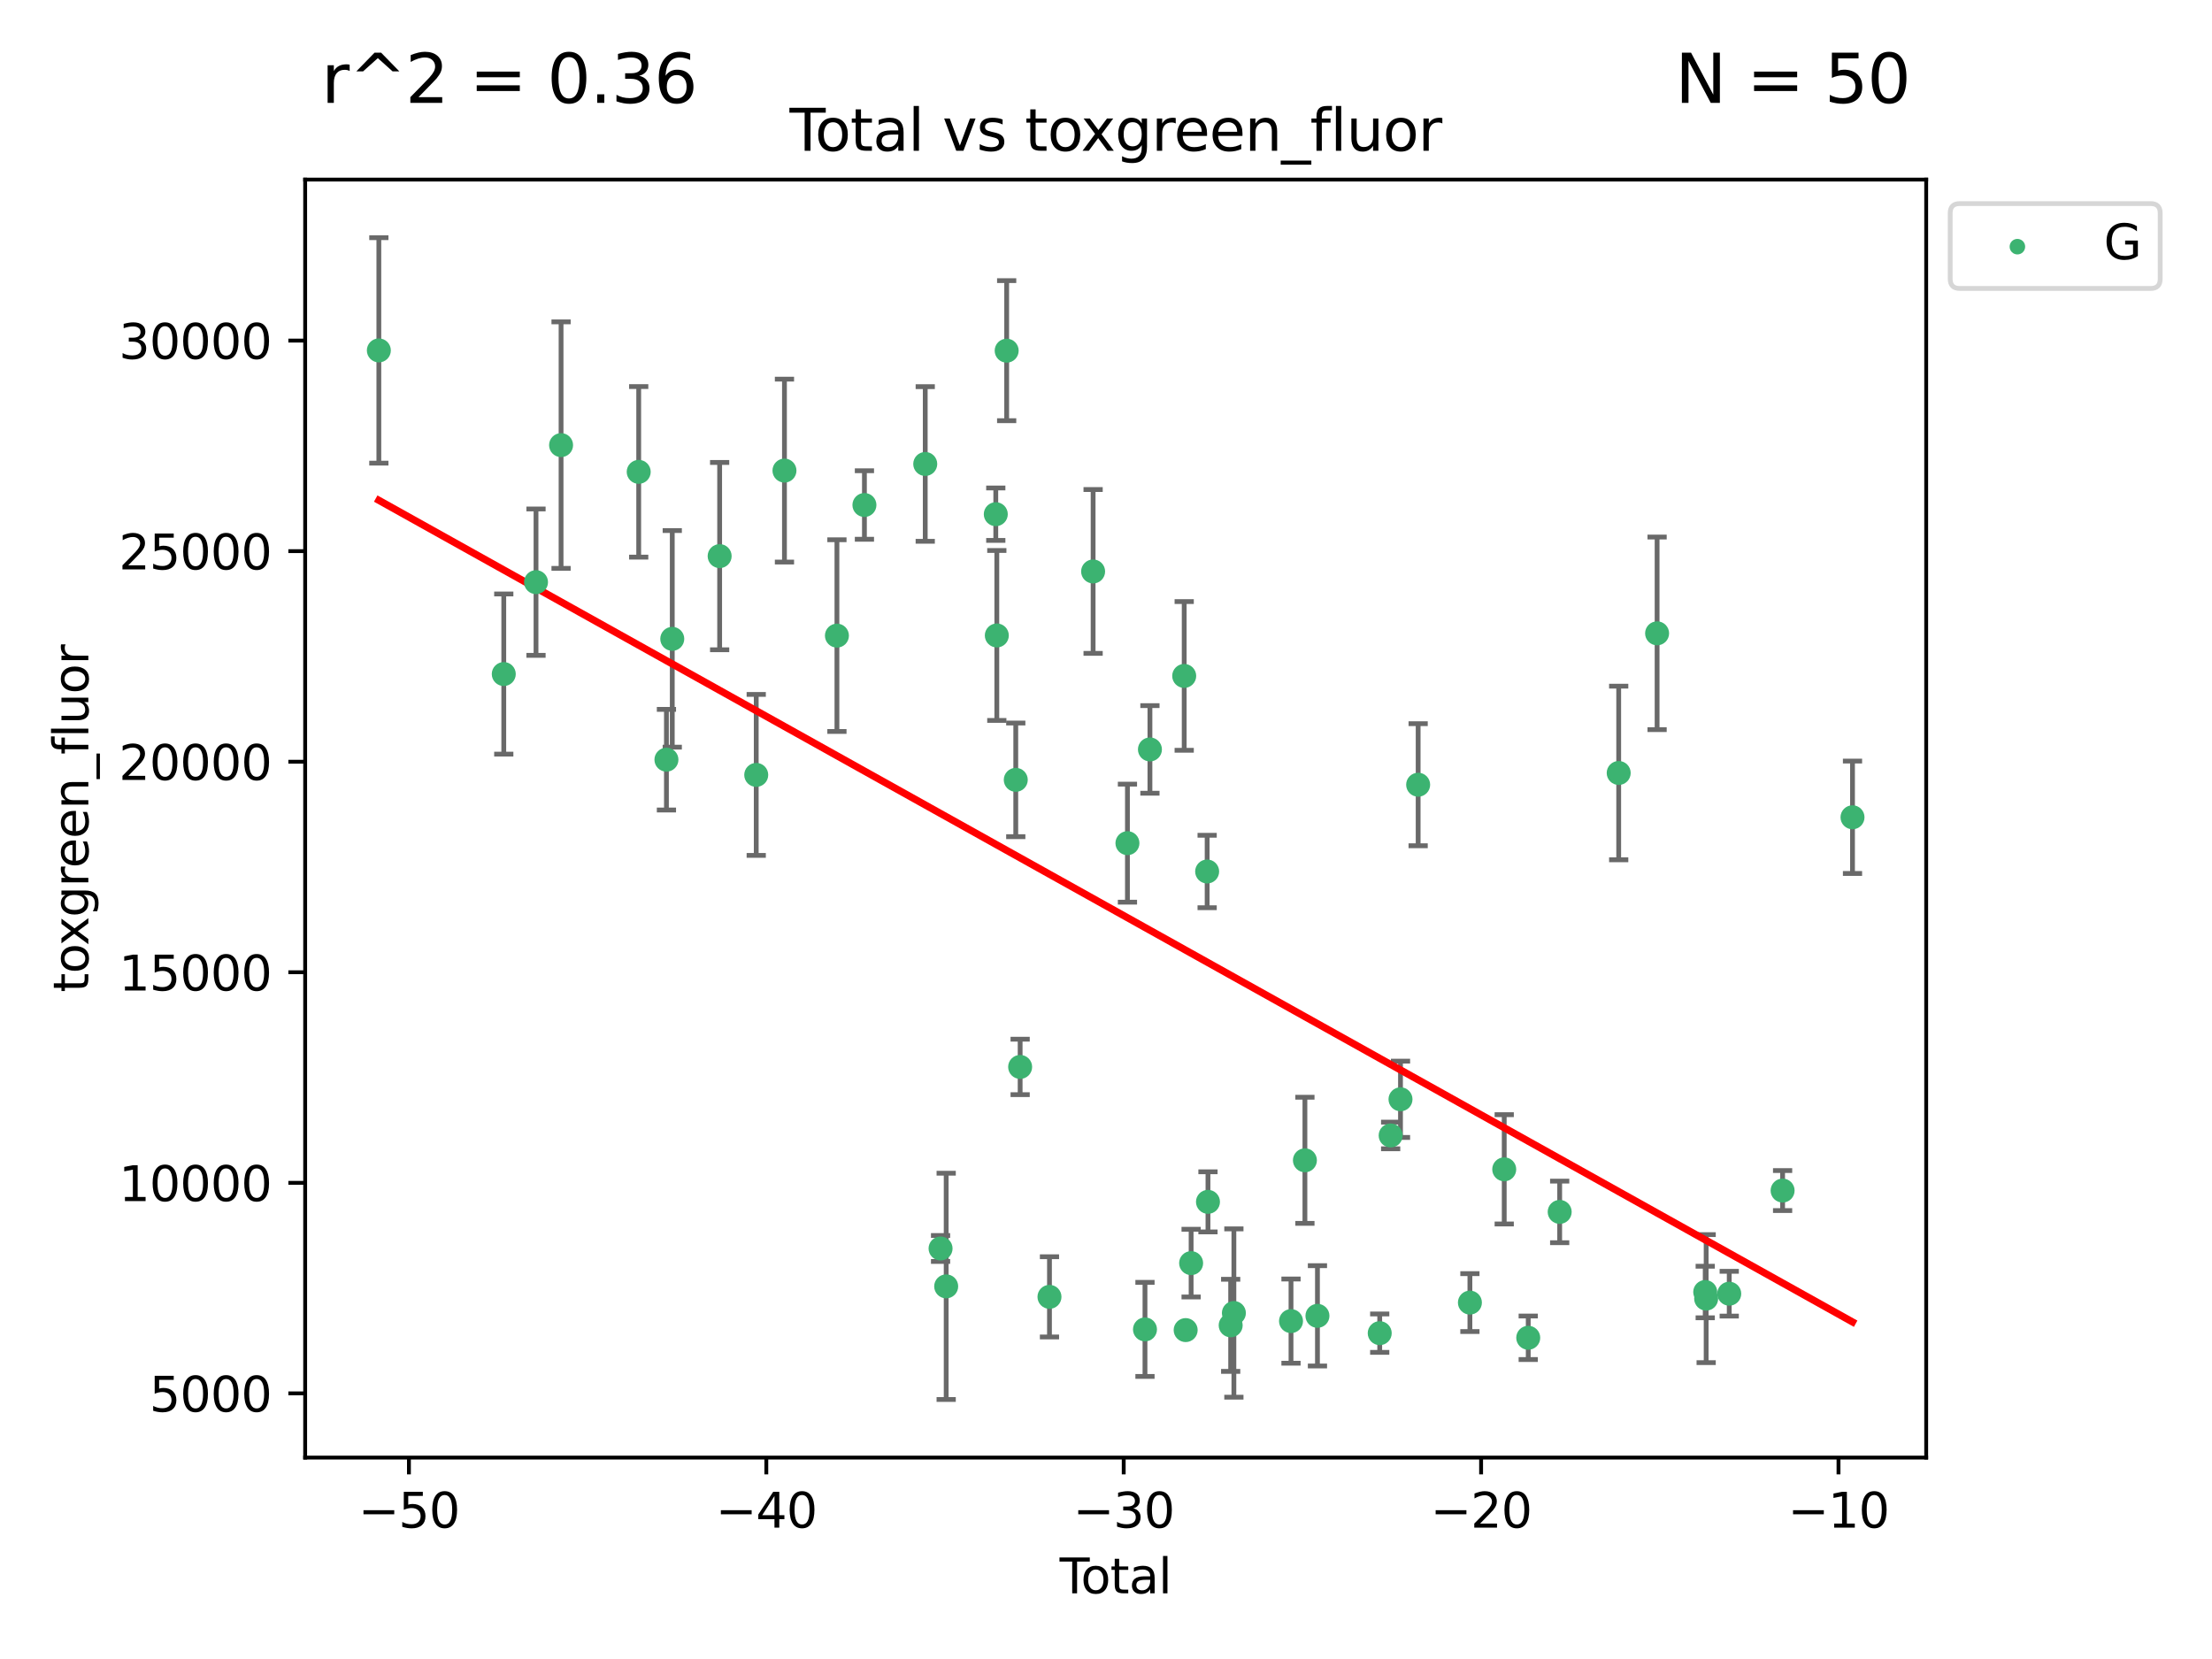 <?xml version="1.0" encoding="utf-8" standalone="no"?>
<!DOCTYPE svg PUBLIC "-//W3C//DTD SVG 1.1//EN"
  "http://www.w3.org/Graphics/SVG/1.1/DTD/svg11.dtd">
<svg xmlns:xlink="http://www.w3.org/1999/xlink" width="460.8pt" height="345.6pt" viewBox="0 0 460.8 345.6" xmlns="http://www.w3.org/2000/svg" version="1.1">
 <defs>
  <style type="text/css">*{stroke-linejoin: round; stroke-linecap: butt}</style>
 </defs>
 <g id="figure_1">
  <g id="patch_1">
   <path d="M 0 345.6 
L 460.8 345.6 
L 460.8 0 
L 0 0 
z
" style="fill: #ffffff"/>
  </g>
  <g id="axes_1">
   <g id="patch_2">
    <path d="M 63.571 303.64 
L 401.26 303.64 
L 401.26 37.411 
L 63.571 37.411 
z
" style="fill: #ffffff"/>
   </g>
   <g id="PathCollection_1">
    <defs>
     <path id="m3bf9ff9128" d="M 0 1.118 
C 0.297 1.118 0.581 1 0.791 0.791 
C 1 0.581 1.118 0.297 1.118 0 
C 1.118 -0.297 1 -0.581 0.791 -0.791 
C 0.581 -1 0.297 -1.118 0 -1.118 
C -0.297 -1.118 -0.581 -1 -0.791 -0.791 
C -1 -0.581 -1.118 -0.297 -1.118 0 
C -1.118 0.297 -1 0.581 -0.791 0.791 
C -0.581 1 -0.297 1.118 0 1.118 
z
" style="stroke: #3cb371"/>
    </defs>
    <g clip-path="url(#p996cec50d2)">
     <use xlink:href="#m3bf9ff9128" x="78.921" y="72.997" style="fill: #3cb371; stroke: #3cb371"/>
     <use xlink:href="#m3bf9ff9128" x="104.945" y="140.416" style="fill: #3cb371; stroke: #3cb371"/>
     <use xlink:href="#m3bf9ff9128" x="111.661" y="121.273" style="fill: #3cb371; stroke: #3cb371"/>
     <use xlink:href="#m3bf9ff9128" x="116.882" y="92.727" style="fill: #3cb371; stroke: #3cb371"/>
     <use xlink:href="#m3bf9ff9128" x="133.054" y="98.296" style="fill: #3cb371; stroke: #3cb371"/>
     <use xlink:href="#m3bf9ff9128" x="138.83" y="158.255" style="fill: #3cb371; stroke: #3cb371"/>
     <use xlink:href="#m3bf9ff9128" x="140.045" y="133.085" style="fill: #3cb371; stroke: #3cb371"/>
     <use xlink:href="#m3bf9ff9128" x="149.915" y="115.849" style="fill: #3cb371; stroke: #3cb371"/>
     <use xlink:href="#m3bf9ff9128" x="157.537" y="161.427" style="fill: #3cb371; stroke: #3cb371"/>
     <use xlink:href="#m3bf9ff9128" x="163.418" y="98.031" style="fill: #3cb371; stroke: #3cb371"/>
     <use xlink:href="#m3bf9ff9128" x="174.347" y="132.413" style="fill: #3cb371; stroke: #3cb371"/>
     <use xlink:href="#m3bf9ff9128" x="180.076" y="105.202" style="fill: #3cb371; stroke: #3cb371"/>
     <use xlink:href="#m3bf9ff9128" x="192.744" y="96.654" style="fill: #3cb371; stroke: #3cb371"/>
     <use xlink:href="#m3bf9ff9128" x="195.937" y="260.083" style="fill: #3cb371; stroke: #3cb371"/>
     <use xlink:href="#m3bf9ff9128" x="197.107" y="267.972" style="fill: #3cb371; stroke: #3cb371"/>
     <use xlink:href="#m3bf9ff9128" x="207.44" y="107.117" style="fill: #3cb371; stroke: #3cb371"/>
     <use xlink:href="#m3bf9ff9128" x="207.655" y="132.378" style="fill: #3cb371; stroke: #3cb371"/>
     <use xlink:href="#m3bf9ff9128" x="209.708" y="73.051" style="fill: #3cb371; stroke: #3cb371"/>
     <use xlink:href="#m3bf9ff9128" x="211.603" y="162.455" style="fill: #3cb371; stroke: #3cb371"/>
     <use xlink:href="#m3bf9ff9128" x="212.514" y="222.262" style="fill: #3cb371; stroke: #3cb371"/>
     <use xlink:href="#m3bf9ff9128" x="218.625" y="270.158" style="fill: #3cb371; stroke: #3cb371"/>
     <use xlink:href="#m3bf9ff9128" x="227.715" y="119.045" style="fill: #3cb371; stroke: #3cb371"/>
     <use xlink:href="#m3bf9ff9128" x="234.867" y="175.647" style="fill: #3cb371; stroke: #3cb371"/>
     <use xlink:href="#m3bf9ff9128" x="238.521" y="276.939" style="fill: #3cb371; stroke: #3cb371"/>
     <use xlink:href="#m3bf9ff9128" x="239.552" y="156.122" style="fill: #3cb371; stroke: #3cb371"/>
     <use xlink:href="#m3bf9ff9128" x="246.69" y="140.808" style="fill: #3cb371; stroke: #3cb371"/>
     <use xlink:href="#m3bf9ff9128" x="246.995" y="277.082" style="fill: #3cb371; stroke: #3cb371"/>
     <use xlink:href="#m3bf9ff9128" x="248.132" y="263.132" style="fill: #3cb371; stroke: #3cb371"/>
     <use xlink:href="#m3bf9ff9128" x="251.47" y="181.548" style="fill: #3cb371; stroke: #3cb371"/>
     <use xlink:href="#m3bf9ff9128" x="251.643" y="250.367" style="fill: #3cb371; stroke: #3cb371"/>
     <use xlink:href="#m3bf9ff9128" x="256.372" y="276.09" style="fill: #3cb371; stroke: #3cb371"/>
     <use xlink:href="#m3bf9ff9128" x="257.041" y="273.527" style="fill: #3cb371; stroke: #3cb371"/>
     <use xlink:href="#m3bf9ff9128" x="268.941" y="275.21" style="fill: #3cb371; stroke: #3cb371"/>
     <use xlink:href="#m3bf9ff9128" x="271.837" y="241.714" style="fill: #3cb371; stroke: #3cb371"/>
     <use xlink:href="#m3bf9ff9128" x="274.449" y="274.113" style="fill: #3cb371; stroke: #3cb371"/>
     <use xlink:href="#m3bf9ff9128" x="287.421" y="277.722" style="fill: #3cb371; stroke: #3cb371"/>
     <use xlink:href="#m3bf9ff9128" x="289.699" y="236.539" style="fill: #3cb371; stroke: #3cb371"/>
     <use xlink:href="#m3bf9ff9128" x="291.75" y="229" style="fill: #3cb371; stroke: #3cb371"/>
     <use xlink:href="#m3bf9ff9128" x="295.426" y="163.471" style="fill: #3cb371; stroke: #3cb371"/>
     <use xlink:href="#m3bf9ff9128" x="306.209" y="271.354" style="fill: #3cb371; stroke: #3cb371"/>
     <use xlink:href="#m3bf9ff9128" x="313.358" y="243.591" style="fill: #3cb371; stroke: #3cb371"/>
     <use xlink:href="#m3bf9ff9128" x="318.359" y="278.681" style="fill: #3cb371; stroke: #3cb371"/>
     <use xlink:href="#m3bf9ff9128" x="324.91" y="252.461" style="fill: #3cb371; stroke: #3cb371"/>
     <use xlink:href="#m3bf9ff9128" x="337.204" y="161.024" style="fill: #3cb371; stroke: #3cb371"/>
     <use xlink:href="#m3bf9ff9128" x="345.204" y="131.935" style="fill: #3cb371; stroke: #3cb371"/>
     <use xlink:href="#m3bf9ff9128" x="355.23" y="269.151" style="fill: #3cb371; stroke: #3cb371"/>
     <use xlink:href="#m3bf9ff9128" x="355.424" y="270.526" style="fill: #3cb371; stroke: #3cb371"/>
     <use xlink:href="#m3bf9ff9128" x="360.232" y="269.502" style="fill: #3cb371; stroke: #3cb371"/>
     <use xlink:href="#m3bf9ff9128" x="371.349" y="248.015" style="fill: #3cb371; stroke: #3cb371"/>
     <use xlink:href="#m3bf9ff9128" x="385.911" y="170.254" style="fill: #3cb371; stroke: #3cb371"/>
    </g>
   </g>
   <g id="matplotlib.axis_1">
    <g id="xtick_1">
     <g id="line2d_1">
      <defs>
       <path id="m97009651a1" d="M 0 0 
L 0 3.5 
" style="stroke: #000000; stroke-width: 0.8"/>
      </defs>
      <g>
       <use xlink:href="#m97009651a1" x="85.187" y="303.64" style="stroke: #000000; stroke-width: 0.8"/>
      </g>
     </g>
     <g id="text_1">
      <!-- −50 -->
      <g transform="translate(74.634 318.238)scale(0.1 -0.1)">
       <defs>
        <path id="DejaVuSans-2212" d="M 678 2272 
L 4684 2272 
L 4684 1741 
L 678 1741 
L 678 2272 
z
" transform="scale(0.016)"/>
        <path id="DejaVuSans-35" d="M 691 4666 
L 3169 4666 
L 3169 4134 
L 1269 4134 
L 1269 2991 
Q 1406 3038 1543 3061 
Q 1681 3084 1819 3084 
Q 2600 3084 3056 2656 
Q 3513 2228 3513 1497 
Q 3513 744 3044 326 
Q 2575 -91 1722 -91 
Q 1428 -91 1123 -41 
Q 819 9 494 109 
L 494 744 
Q 775 591 1075 516 
Q 1375 441 1709 441 
Q 2250 441 2565 725 
Q 2881 1009 2881 1497 
Q 2881 1984 2565 2268 
Q 2250 2553 1709 2553 
Q 1456 2553 1204 2497 
Q 953 2441 691 2322 
L 691 4666 
z
" transform="scale(0.016)"/>
        <path id="DejaVuSans-30" d="M 2034 4250 
Q 1547 4250 1301 3770 
Q 1056 3291 1056 2328 
Q 1056 1369 1301 889 
Q 1547 409 2034 409 
Q 2525 409 2770 889 
Q 3016 1369 3016 2328 
Q 3016 3291 2770 3770 
Q 2525 4250 2034 4250 
z
M 2034 4750 
Q 2819 4750 3233 4129 
Q 3647 3509 3647 2328 
Q 3647 1150 3233 529 
Q 2819 -91 2034 -91 
Q 1250 -91 836 529 
Q 422 1150 422 2328 
Q 422 3509 836 4129 
Q 1250 4750 2034 4750 
z
" transform="scale(0.016)"/>
       </defs>
       <use xlink:href="#DejaVuSans-2212"/>
       <use xlink:href="#DejaVuSans-35" x="83.789"/>
       <use xlink:href="#DejaVuSans-30" x="147.412"/>
      </g>
     </g>
    </g>
    <g id="xtick_2">
     <g id="line2d_2">
      <g>
       <use xlink:href="#m97009651a1" x="159.638" y="303.64" style="stroke: #000000; stroke-width: 0.8"/>
      </g>
     </g>
     <g id="text_2">
      <!-- −40 -->
      <g transform="translate(149.086 318.238)scale(0.1 -0.1)">
       <defs>
        <path id="DejaVuSans-34" d="M 2419 4116 
L 825 1625 
L 2419 1625 
L 2419 4116 
z
M 2253 4666 
L 3047 4666 
L 3047 1625 
L 3713 1625 
L 3713 1100 
L 3047 1100 
L 3047 0 
L 2419 0 
L 2419 1100 
L 313 1100 
L 313 1709 
L 2253 4666 
z
" transform="scale(0.016)"/>
       </defs>
       <use xlink:href="#DejaVuSans-2212"/>
       <use xlink:href="#DejaVuSans-34" x="83.789"/>
       <use xlink:href="#DejaVuSans-30" x="147.412"/>
      </g>
     </g>
    </g>
    <g id="xtick_3">
     <g id="line2d_3">
      <g>
       <use xlink:href="#m97009651a1" x="234.089" y="303.64" style="stroke: #000000; stroke-width: 0.8"/>
      </g>
     </g>
     <g id="text_3">
      <!-- −30 -->
      <g transform="translate(223.537 318.238)scale(0.1 -0.1)">
       <defs>
        <path id="DejaVuSans-33" d="M 2597 2516 
Q 3050 2419 3304 2112 
Q 3559 1806 3559 1356 
Q 3559 666 3084 287 
Q 2609 -91 1734 -91 
Q 1441 -91 1130 -33 
Q 819 25 488 141 
L 488 750 
Q 750 597 1062 519 
Q 1375 441 1716 441 
Q 2309 441 2620 675 
Q 2931 909 2931 1356 
Q 2931 1769 2642 2001 
Q 2353 2234 1838 2234 
L 1294 2234 
L 1294 2753 
L 1863 2753 
Q 2328 2753 2575 2939 
Q 2822 3125 2822 3475 
Q 2822 3834 2567 4026 
Q 2313 4219 1838 4219 
Q 1578 4219 1281 4162 
Q 984 4106 628 3988 
L 628 4550 
Q 988 4650 1302 4700 
Q 1616 4750 1894 4750 
Q 2613 4750 3031 4423 
Q 3450 4097 3450 3541 
Q 3450 3153 3228 2886 
Q 3006 2619 2597 2516 
z
" transform="scale(0.016)"/>
       </defs>
       <use xlink:href="#DejaVuSans-2212"/>
       <use xlink:href="#DejaVuSans-33" x="83.789"/>
       <use xlink:href="#DejaVuSans-30" x="147.412"/>
      </g>
     </g>
    </g>
    <g id="xtick_4">
     <g id="line2d_4">
      <g>
       <use xlink:href="#m97009651a1" x="308.541" y="303.64" style="stroke: #000000; stroke-width: 0.8"/>
      </g>
     </g>
     <g id="text_4">
      <!-- −20 -->
      <g transform="translate(297.988 318.238)scale(0.1 -0.1)">
       <defs>
        <path id="DejaVuSans-32" d="M 1228 531 
L 3431 531 
L 3431 0 
L 469 0 
L 469 531 
Q 828 903 1448 1529 
Q 2069 2156 2228 2338 
Q 2531 2678 2651 2914 
Q 2772 3150 2772 3378 
Q 2772 3750 2511 3984 
Q 2250 4219 1831 4219 
Q 1534 4219 1204 4116 
Q 875 4013 500 3803 
L 500 4441 
Q 881 4594 1212 4672 
Q 1544 4750 1819 4750 
Q 2544 4750 2975 4387 
Q 3406 4025 3406 3419 
Q 3406 3131 3298 2873 
Q 3191 2616 2906 2266 
Q 2828 2175 2409 1742 
Q 1991 1309 1228 531 
z
" transform="scale(0.016)"/>
       </defs>
       <use xlink:href="#DejaVuSans-2212"/>
       <use xlink:href="#DejaVuSans-32" x="83.789"/>
       <use xlink:href="#DejaVuSans-30" x="147.412"/>
      </g>
     </g>
    </g>
    <g id="xtick_5">
     <g id="line2d_5">
      <g>
       <use xlink:href="#m97009651a1" x="382.992" y="303.64" style="stroke: #000000; stroke-width: 0.8"/>
      </g>
     </g>
     <g id="text_5">
      <!-- −10 -->
      <g transform="translate(372.44 318.238)scale(0.1 -0.1)">
       <defs>
        <path id="DejaVuSans-31" d="M 794 531 
L 1825 531 
L 1825 4091 
L 703 3866 
L 703 4441 
L 1819 4666 
L 2450 4666 
L 2450 531 
L 3481 531 
L 3481 0 
L 794 0 
L 794 531 
z
" transform="scale(0.016)"/>
       </defs>
       <use xlink:href="#DejaVuSans-2212"/>
       <use xlink:href="#DejaVuSans-31" x="83.789"/>
       <use xlink:href="#DejaVuSans-30" x="147.412"/>
      </g>
     </g>
    </g>
    <g id="text_6">
     <!-- Total -->
     <g transform="translate(220.739 331.917)scale(0.1 -0.1)">
      <defs>
       <path id="DejaVuSans-54" d="M -19 4666 
L 3928 4666 
L 3928 4134 
L 2272 4134 
L 2272 0 
L 1638 0 
L 1638 4134 
L -19 4134 
L -19 4666 
z
" transform="scale(0.016)"/>
       <path id="DejaVuSans-6f" d="M 1959 3097 
Q 1497 3097 1228 2736 
Q 959 2375 959 1747 
Q 959 1119 1226 758 
Q 1494 397 1959 397 
Q 2419 397 2687 759 
Q 2956 1122 2956 1747 
Q 2956 2369 2687 2733 
Q 2419 3097 1959 3097 
z
M 1959 3584 
Q 2709 3584 3137 3096 
Q 3566 2609 3566 1747 
Q 3566 888 3137 398 
Q 2709 -91 1959 -91 
Q 1206 -91 779 398 
Q 353 888 353 1747 
Q 353 2609 779 3096 
Q 1206 3584 1959 3584 
z
" transform="scale(0.016)"/>
       <path id="DejaVuSans-74" d="M 1172 4494 
L 1172 3500 
L 2356 3500 
L 2356 3053 
L 1172 3053 
L 1172 1153 
Q 1172 725 1289 603 
Q 1406 481 1766 481 
L 2356 481 
L 2356 0 
L 1766 0 
Q 1100 0 847 248 
Q 594 497 594 1153 
L 594 3053 
L 172 3053 
L 172 3500 
L 594 3500 
L 594 4494 
L 1172 4494 
z
" transform="scale(0.016)"/>
       <path id="DejaVuSans-61" d="M 2194 1759 
Q 1497 1759 1228 1600 
Q 959 1441 959 1056 
Q 959 750 1161 570 
Q 1363 391 1709 391 
Q 2188 391 2477 730 
Q 2766 1069 2766 1631 
L 2766 1759 
L 2194 1759 
z
M 3341 1997 
L 3341 0 
L 2766 0 
L 2766 531 
Q 2569 213 2275 61 
Q 1981 -91 1556 -91 
Q 1019 -91 701 211 
Q 384 513 384 1019 
Q 384 1609 779 1909 
Q 1175 2209 1959 2209 
L 2766 2209 
L 2766 2266 
Q 2766 2663 2505 2880 
Q 2244 3097 1772 3097 
Q 1472 3097 1187 3025 
Q 903 2953 641 2809 
L 641 3341 
Q 956 3463 1253 3523 
Q 1550 3584 1831 3584 
Q 2591 3584 2966 3190 
Q 3341 2797 3341 1997 
z
" transform="scale(0.016)"/>
       <path id="DejaVuSans-6c" d="M 603 4863 
L 1178 4863 
L 1178 0 
L 603 0 
L 603 4863 
z
" transform="scale(0.016)"/>
      </defs>
      <use xlink:href="#DejaVuSans-54"/>
      <use xlink:href="#DejaVuSans-6f" x="44.084"/>
      <use xlink:href="#DejaVuSans-74" x="105.266"/>
      <use xlink:href="#DejaVuSans-61" x="144.475"/>
      <use xlink:href="#DejaVuSans-6c" x="205.754"/>
     </g>
    </g>
   </g>
   <g id="matplotlib.axis_2">
    <g id="ytick_1">
     <g id="line2d_6">
      <defs>
       <path id="ma04ac31716" d="M 0 0 
L -3.5 0 
" style="stroke: #000000; stroke-width: 0.8"/>
      </defs>
      <g>
       <use xlink:href="#ma04ac31716" x="63.571" y="290.266" style="stroke: #000000; stroke-width: 0.8"/>
      </g>
     </g>
     <g id="text_7">
      <!-- 5000 -->
      <g transform="translate(31.121 294.065)scale(0.1 -0.1)">
       <use xlink:href="#DejaVuSans-35"/>
       <use xlink:href="#DejaVuSans-30" x="63.623"/>
       <use xlink:href="#DejaVuSans-30" x="127.246"/>
       <use xlink:href="#DejaVuSans-30" x="190.869"/>
      </g>
     </g>
    </g>
    <g id="ytick_2">
     <g id="line2d_7">
      <g>
       <use xlink:href="#ma04ac31716" x="63.571" y="246.403" style="stroke: #000000; stroke-width: 0.8"/>
      </g>
     </g>
     <g id="text_8">
      <!-- 10000 -->
      <g transform="translate(24.759 250.202)scale(0.1 -0.1)">
       <use xlink:href="#DejaVuSans-31"/>
       <use xlink:href="#DejaVuSans-30" x="63.623"/>
       <use xlink:href="#DejaVuSans-30" x="127.246"/>
       <use xlink:href="#DejaVuSans-30" x="190.869"/>
       <use xlink:href="#DejaVuSans-30" x="254.492"/>
      </g>
     </g>
    </g>
    <g id="ytick_3">
     <g id="line2d_8">
      <g>
       <use xlink:href="#ma04ac31716" x="63.571" y="202.54" style="stroke: #000000; stroke-width: 0.8"/>
      </g>
     </g>
     <g id="text_9">
      <!-- 15000 -->
      <g transform="translate(24.759 206.339)scale(0.1 -0.1)">
       <use xlink:href="#DejaVuSans-31"/>
       <use xlink:href="#DejaVuSans-35" x="63.623"/>
       <use xlink:href="#DejaVuSans-30" x="127.246"/>
       <use xlink:href="#DejaVuSans-30" x="190.869"/>
       <use xlink:href="#DejaVuSans-30" x="254.492"/>
      </g>
     </g>
    </g>
    <g id="ytick_4">
     <g id="line2d_9">
      <g>
       <use xlink:href="#ma04ac31716" x="63.571" y="158.677" style="stroke: #000000; stroke-width: 0.8"/>
      </g>
     </g>
     <g id="text_10">
      <!-- 20000 -->
      <g transform="translate(24.759 162.477)scale(0.1 -0.1)">
       <use xlink:href="#DejaVuSans-32"/>
       <use xlink:href="#DejaVuSans-30" x="63.623"/>
       <use xlink:href="#DejaVuSans-30" x="127.246"/>
       <use xlink:href="#DejaVuSans-30" x="190.869"/>
       <use xlink:href="#DejaVuSans-30" x="254.492"/>
      </g>
     </g>
    </g>
    <g id="ytick_5">
     <g id="line2d_10">
      <g>
       <use xlink:href="#ma04ac31716" x="63.571" y="114.815" style="stroke: #000000; stroke-width: 0.8"/>
      </g>
     </g>
     <g id="text_11">
      <!-- 25000 -->
      <g transform="translate(24.759 118.614)scale(0.1 -0.1)">
       <use xlink:href="#DejaVuSans-32"/>
       <use xlink:href="#DejaVuSans-35" x="63.623"/>
       <use xlink:href="#DejaVuSans-30" x="127.246"/>
       <use xlink:href="#DejaVuSans-30" x="190.869"/>
       <use xlink:href="#DejaVuSans-30" x="254.492"/>
      </g>
     </g>
    </g>
    <g id="ytick_6">
     <g id="line2d_11">
      <g>
       <use xlink:href="#ma04ac31716" x="63.571" y="70.952" style="stroke: #000000; stroke-width: 0.8"/>
      </g>
     </g>
     <g id="text_12">
      <!-- 30000 -->
      <g transform="translate(24.759 74.751)scale(0.1 -0.1)">
       <use xlink:href="#DejaVuSans-33"/>
       <use xlink:href="#DejaVuSans-30" x="63.623"/>
       <use xlink:href="#DejaVuSans-30" x="127.246"/>
       <use xlink:href="#DejaVuSans-30" x="190.869"/>
       <use xlink:href="#DejaVuSans-30" x="254.492"/>
      </g>
     </g>
    </g>
    <g id="text_13">
     <!-- toxgreen_fluor -->
     <g transform="translate(18.401 206.72)rotate(-90)scale(0.1 -0.1)">
      <defs>
       <path id="DejaVuSans-78" d="M 3513 3500 
L 2247 1797 
L 3578 0 
L 2900 0 
L 1881 1375 
L 863 0 
L 184 0 
L 1544 1831 
L 300 3500 
L 978 3500 
L 1906 2253 
L 2834 3500 
L 3513 3500 
z
" transform="scale(0.016)"/>
       <path id="DejaVuSans-67" d="M 2906 1791 
Q 2906 2416 2648 2759 
Q 2391 3103 1925 3103 
Q 1463 3103 1205 2759 
Q 947 2416 947 1791 
Q 947 1169 1205 825 
Q 1463 481 1925 481 
Q 2391 481 2648 825 
Q 2906 1169 2906 1791 
z
M 3481 434 
Q 3481 -459 3084 -895 
Q 2688 -1331 1869 -1331 
Q 1566 -1331 1297 -1286 
Q 1028 -1241 775 -1147 
L 775 -588 
Q 1028 -725 1275 -790 
Q 1522 -856 1778 -856 
Q 2344 -856 2625 -561 
Q 2906 -266 2906 331 
L 2906 616 
Q 2728 306 2450 153 
Q 2172 0 1784 0 
Q 1141 0 747 490 
Q 353 981 353 1791 
Q 353 2603 747 3093 
Q 1141 3584 1784 3584 
Q 2172 3584 2450 3431 
Q 2728 3278 2906 2969 
L 2906 3500 
L 3481 3500 
L 3481 434 
z
" transform="scale(0.016)"/>
       <path id="DejaVuSans-72" d="M 2631 2963 
Q 2534 3019 2420 3045 
Q 2306 3072 2169 3072 
Q 1681 3072 1420 2755 
Q 1159 2438 1159 1844 
L 1159 0 
L 581 0 
L 581 3500 
L 1159 3500 
L 1159 2956 
Q 1341 3275 1631 3429 
Q 1922 3584 2338 3584 
Q 2397 3584 2469 3576 
Q 2541 3569 2628 3553 
L 2631 2963 
z
" transform="scale(0.016)"/>
       <path id="DejaVuSans-65" d="M 3597 1894 
L 3597 1613 
L 953 1613 
Q 991 1019 1311 708 
Q 1631 397 2203 397 
Q 2534 397 2845 478 
Q 3156 559 3463 722 
L 3463 178 
Q 3153 47 2828 -22 
Q 2503 -91 2169 -91 
Q 1331 -91 842 396 
Q 353 884 353 1716 
Q 353 2575 817 3079 
Q 1281 3584 2069 3584 
Q 2775 3584 3186 3129 
Q 3597 2675 3597 1894 
z
M 3022 2063 
Q 3016 2534 2758 2815 
Q 2500 3097 2075 3097 
Q 1594 3097 1305 2825 
Q 1016 2553 972 2059 
L 3022 2063 
z
" transform="scale(0.016)"/>
       <path id="DejaVuSans-6e" d="M 3513 2113 
L 3513 0 
L 2938 0 
L 2938 2094 
Q 2938 2591 2744 2837 
Q 2550 3084 2163 3084 
Q 1697 3084 1428 2787 
Q 1159 2491 1159 1978 
L 1159 0 
L 581 0 
L 581 3500 
L 1159 3500 
L 1159 2956 
Q 1366 3272 1645 3428 
Q 1925 3584 2291 3584 
Q 2894 3584 3203 3211 
Q 3513 2838 3513 2113 
z
" transform="scale(0.016)"/>
       <path id="DejaVuSans-5f" d="M 3263 -1063 
L 3263 -1509 
L -63 -1509 
L -63 -1063 
L 3263 -1063 
z
" transform="scale(0.016)"/>
       <path id="DejaVuSans-66" d="M 2375 4863 
L 2375 4384 
L 1825 4384 
Q 1516 4384 1395 4259 
Q 1275 4134 1275 3809 
L 1275 3500 
L 2222 3500 
L 2222 3053 
L 1275 3053 
L 1275 0 
L 697 0 
L 697 3053 
L 147 3053 
L 147 3500 
L 697 3500 
L 697 3744 
Q 697 4328 969 4595 
Q 1241 4863 1831 4863 
L 2375 4863 
z
" transform="scale(0.016)"/>
       <path id="DejaVuSans-75" d="M 544 1381 
L 544 3500 
L 1119 3500 
L 1119 1403 
Q 1119 906 1312 657 
Q 1506 409 1894 409 
Q 2359 409 2629 706 
Q 2900 1003 2900 1516 
L 2900 3500 
L 3475 3500 
L 3475 0 
L 2900 0 
L 2900 538 
Q 2691 219 2414 64 
Q 2138 -91 1772 -91 
Q 1169 -91 856 284 
Q 544 659 544 1381 
z
M 1991 3584 
L 1991 3584 
z
" transform="scale(0.016)"/>
      </defs>
      <use xlink:href="#DejaVuSans-74"/>
      <use xlink:href="#DejaVuSans-6f" x="39.209"/>
      <use xlink:href="#DejaVuSans-78" x="97.266"/>
      <use xlink:href="#DejaVuSans-67" x="156.445"/>
      <use xlink:href="#DejaVuSans-72" x="219.922"/>
      <use xlink:href="#DejaVuSans-65" x="258.785"/>
      <use xlink:href="#DejaVuSans-65" x="320.309"/>
      <use xlink:href="#DejaVuSans-6e" x="381.832"/>
      <use xlink:href="#DejaVuSans-5f" x="445.211"/>
      <use xlink:href="#DejaVuSans-66" x="495.211"/>
      <use xlink:href="#DejaVuSans-6c" x="530.416"/>
      <use xlink:href="#DejaVuSans-75" x="558.199"/>
      <use xlink:href="#DejaVuSans-6f" x="621.578"/>
      <use xlink:href="#DejaVuSans-72" x="682.76"/>
     </g>
    </g>
   </g>
   <g id="LineCollection_1">
    <path d="M 78.921 96.481 
L 78.921 49.513 
" clip-path="url(#p996cec50d2)" style="fill: none; stroke: #696969"/>
    <path d="M 104.945 157.099 
L 104.945 123.733 
" clip-path="url(#p996cec50d2)" style="fill: none; stroke: #696969"/>
    <path d="M 111.661 136.52 
L 111.661 106.027 
" clip-path="url(#p996cec50d2)" style="fill: none; stroke: #696969"/>
    <path d="M 116.882 118.404 
L 116.882 67.05 
" clip-path="url(#p996cec50d2)" style="fill: none; stroke: #696969"/>
    <path d="M 133.054 116.062 
L 133.054 80.529 
" clip-path="url(#p996cec50d2)" style="fill: none; stroke: #696969"/>
    <path d="M 138.83 168.737 
L 138.83 147.774 
" clip-path="url(#p996cec50d2)" style="fill: none; stroke: #696969"/>
    <path d="M 140.045 155.648 
L 140.045 110.521 
" clip-path="url(#p996cec50d2)" style="fill: none; stroke: #696969"/>
    <path d="M 149.915 135.361 
L 149.915 96.336 
" clip-path="url(#p996cec50d2)" style="fill: none; stroke: #696969"/>
    <path d="M 157.537 178.196 
L 157.537 144.657 
" clip-path="url(#p996cec50d2)" style="fill: none; stroke: #696969"/>
    <path d="M 163.418 117.085 
L 163.418 78.978 
" clip-path="url(#p996cec50d2)" style="fill: none; stroke: #696969"/>
    <path d="M 174.347 152.381 
L 174.347 112.444 
" clip-path="url(#p996cec50d2)" style="fill: none; stroke: #696969"/>
    <path d="M 180.076 112.336 
L 180.076 98.067 
" clip-path="url(#p996cec50d2)" style="fill: none; stroke: #696969"/>
    <path d="M 192.744 112.76 
L 192.744 80.548 
" clip-path="url(#p996cec50d2)" style="fill: none; stroke: #696969"/>
    <path d="M 195.937 262.785 
L 195.937 257.381 
" clip-path="url(#p996cec50d2)" style="fill: none; stroke: #696969"/>
    <path d="M 197.107 291.539 
L 197.107 244.406 
" clip-path="url(#p996cec50d2)" style="fill: none; stroke: #696969"/>
    <path d="M 207.44 112.579 
L 207.44 101.655 
" clip-path="url(#p996cec50d2)" style="fill: none; stroke: #696969"/>
    <path d="M 207.655 150.081 
L 207.655 114.675 
" clip-path="url(#p996cec50d2)" style="fill: none; stroke: #696969"/>
    <path d="M 209.708 87.64 
L 209.708 58.462 
" clip-path="url(#p996cec50d2)" style="fill: none; stroke: #696969"/>
    <path d="M 211.603 174.293 
L 211.603 150.618 
" clip-path="url(#p996cec50d2)" style="fill: none; stroke: #696969"/>
    <path d="M 212.514 228.037 
L 212.514 216.486 
" clip-path="url(#p996cec50d2)" style="fill: none; stroke: #696969"/>
    <path d="M 218.625 278.516 
L 218.625 261.799 
" clip-path="url(#p996cec50d2)" style="fill: none; stroke: #696969"/>
    <path d="M 227.715 136.112 
L 227.715 101.978 
" clip-path="url(#p996cec50d2)" style="fill: none; stroke: #696969"/>
    <path d="M 234.867 187.941 
L 234.867 163.353 
" clip-path="url(#p996cec50d2)" style="fill: none; stroke: #696969"/>
    <path d="M 238.521 286.738 
L 238.521 267.141 
" clip-path="url(#p996cec50d2)" style="fill: none; stroke: #696969"/>
    <path d="M 239.552 165.245 
L 239.552 146.999 
" clip-path="url(#p996cec50d2)" style="fill: none; stroke: #696969"/>
    <path d="M 246.69 156.294 
L 246.69 125.323 
" clip-path="url(#p996cec50d2)" style="fill: none; stroke: #696969"/>
    <path d="M 246.995 277.828 
L 246.995 276.337 
" clip-path="url(#p996cec50d2)" style="fill: none; stroke: #696969"/>
    <path d="M 248.132 270.184 
L 248.132 256.08 
" clip-path="url(#p996cec50d2)" style="fill: none; stroke: #696969"/>
    <path d="M 251.47 189.094 
L 251.47 174.002 
" clip-path="url(#p996cec50d2)" style="fill: none; stroke: #696969"/>
    <path d="M 251.643 256.629 
L 251.643 244.105 
" clip-path="url(#p996cec50d2)" style="fill: none; stroke: #696969"/>
    <path d="M 256.372 285.683 
L 256.372 266.497 
" clip-path="url(#p996cec50d2)" style="fill: none; stroke: #696969"/>
    <path d="M 257.041 291.058 
L 257.041 255.996 
" clip-path="url(#p996cec50d2)" style="fill: none; stroke: #696969"/>
    <path d="M 268.941 283.981 
L 268.941 266.439 
" clip-path="url(#p996cec50d2)" style="fill: none; stroke: #696969"/>
    <path d="M 271.837 254.85 
L 271.837 228.578 
" clip-path="url(#p996cec50d2)" style="fill: none; stroke: #696969"/>
    <path d="M 274.449 284.562 
L 274.449 263.665 
" clip-path="url(#p996cec50d2)" style="fill: none; stroke: #696969"/>
    <path d="M 287.421 281.72 
L 287.421 273.723 
" clip-path="url(#p996cec50d2)" style="fill: none; stroke: #696969"/>
    <path d="M 289.699 239.314 
L 289.699 233.763 
" clip-path="url(#p996cec50d2)" style="fill: none; stroke: #696969"/>
    <path d="M 291.75 236.948 
L 291.75 221.052 
" clip-path="url(#p996cec50d2)" style="fill: none; stroke: #696969"/>
    <path d="M 295.426 176.187 
L 295.426 150.755 
" clip-path="url(#p996cec50d2)" style="fill: none; stroke: #696969"/>
    <path d="M 306.209 277.386 
L 306.209 265.323 
" clip-path="url(#p996cec50d2)" style="fill: none; stroke: #696969"/>
    <path d="M 313.358 254.974 
L 313.358 232.208 
" clip-path="url(#p996cec50d2)" style="fill: none; stroke: #696969"/>
    <path d="M 318.359 283.215 
L 318.359 274.148 
" clip-path="url(#p996cec50d2)" style="fill: none; stroke: #696969"/>
    <path d="M 324.91 258.875 
L 324.91 246.046 
" clip-path="url(#p996cec50d2)" style="fill: none; stroke: #696969"/>
    <path d="M 337.204 179.108 
L 337.204 142.939 
" clip-path="url(#p996cec50d2)" style="fill: none; stroke: #696969"/>
    <path d="M 345.204 151.993 
L 345.204 111.877 
" clip-path="url(#p996cec50d2)" style="fill: none; stroke: #696969"/>
    <path d="M 355.23 274.52 
L 355.23 263.782 
" clip-path="url(#p996cec50d2)" style="fill: none; stroke: #696969"/>
    <path d="M 355.424 283.86 
L 355.424 257.192 
" clip-path="url(#p996cec50d2)" style="fill: none; stroke: #696969"/>
    <path d="M 360.232 274.165 
L 360.232 264.839 
" clip-path="url(#p996cec50d2)" style="fill: none; stroke: #696969"/>
    <path d="M 371.349 252.183 
L 371.349 243.847 
" clip-path="url(#p996cec50d2)" style="fill: none; stroke: #696969"/>
    <path d="M 385.911 181.961 
L 385.911 158.547 
" clip-path="url(#p996cec50d2)" style="fill: none; stroke: #696969"/>
   </g>
   <g id="line2d_12">
    <defs>
     <path id="mb95a3f765f" d="M 2 0 
L -2 -0 
" style="stroke: #696969"/>
    </defs>
    <g clip-path="url(#p996cec50d2)">
     <use xlink:href="#mb95a3f765f" x="78.921" y="96.481" style="fill: #696969; stroke: #696969"/>
     <use xlink:href="#mb95a3f765f" x="104.945" y="157.099" style="fill: #696969; stroke: #696969"/>
     <use xlink:href="#mb95a3f765f" x="111.661" y="136.52" style="fill: #696969; stroke: #696969"/>
     <use xlink:href="#mb95a3f765f" x="116.882" y="118.404" style="fill: #696969; stroke: #696969"/>
     <use xlink:href="#mb95a3f765f" x="133.054" y="116.062" style="fill: #696969; stroke: #696969"/>
     <use xlink:href="#mb95a3f765f" x="138.83" y="168.737" style="fill: #696969; stroke: #696969"/>
     <use xlink:href="#mb95a3f765f" x="140.045" y="155.648" style="fill: #696969; stroke: #696969"/>
     <use xlink:href="#mb95a3f765f" x="149.915" y="135.361" style="fill: #696969; stroke: #696969"/>
     <use xlink:href="#mb95a3f765f" x="157.537" y="178.196" style="fill: #696969; stroke: #696969"/>
     <use xlink:href="#mb95a3f765f" x="163.418" y="117.085" style="fill: #696969; stroke: #696969"/>
     <use xlink:href="#mb95a3f765f" x="174.347" y="152.381" style="fill: #696969; stroke: #696969"/>
     <use xlink:href="#mb95a3f765f" x="180.076" y="112.336" style="fill: #696969; stroke: #696969"/>
     <use xlink:href="#mb95a3f765f" x="192.744" y="112.76" style="fill: #696969; stroke: #696969"/>
     <use xlink:href="#mb95a3f765f" x="195.937" y="262.785" style="fill: #696969; stroke: #696969"/>
     <use xlink:href="#mb95a3f765f" x="197.107" y="291.539" style="fill: #696969; stroke: #696969"/>
     <use xlink:href="#mb95a3f765f" x="207.44" y="112.579" style="fill: #696969; stroke: #696969"/>
     <use xlink:href="#mb95a3f765f" x="207.655" y="150.081" style="fill: #696969; stroke: #696969"/>
     <use xlink:href="#mb95a3f765f" x="209.708" y="87.64" style="fill: #696969; stroke: #696969"/>
     <use xlink:href="#mb95a3f765f" x="211.603" y="174.293" style="fill: #696969; stroke: #696969"/>
     <use xlink:href="#mb95a3f765f" x="212.514" y="228.037" style="fill: #696969; stroke: #696969"/>
     <use xlink:href="#mb95a3f765f" x="218.625" y="278.516" style="fill: #696969; stroke: #696969"/>
     <use xlink:href="#mb95a3f765f" x="227.715" y="136.112" style="fill: #696969; stroke: #696969"/>
     <use xlink:href="#mb95a3f765f" x="234.867" y="187.941" style="fill: #696969; stroke: #696969"/>
     <use xlink:href="#mb95a3f765f" x="238.521" y="286.738" style="fill: #696969; stroke: #696969"/>
     <use xlink:href="#mb95a3f765f" x="239.552" y="165.245" style="fill: #696969; stroke: #696969"/>
     <use xlink:href="#mb95a3f765f" x="246.69" y="156.294" style="fill: #696969; stroke: #696969"/>
     <use xlink:href="#mb95a3f765f" x="246.995" y="277.828" style="fill: #696969; stroke: #696969"/>
     <use xlink:href="#mb95a3f765f" x="248.132" y="270.184" style="fill: #696969; stroke: #696969"/>
     <use xlink:href="#mb95a3f765f" x="251.47" y="189.094" style="fill: #696969; stroke: #696969"/>
     <use xlink:href="#mb95a3f765f" x="251.643" y="256.629" style="fill: #696969; stroke: #696969"/>
     <use xlink:href="#mb95a3f765f" x="256.372" y="285.683" style="fill: #696969; stroke: #696969"/>
     <use xlink:href="#mb95a3f765f" x="257.041" y="291.058" style="fill: #696969; stroke: #696969"/>
     <use xlink:href="#mb95a3f765f" x="268.941" y="283.981" style="fill: #696969; stroke: #696969"/>
     <use xlink:href="#mb95a3f765f" x="271.837" y="254.85" style="fill: #696969; stroke: #696969"/>
     <use xlink:href="#mb95a3f765f" x="274.449" y="284.562" style="fill: #696969; stroke: #696969"/>
     <use xlink:href="#mb95a3f765f" x="287.421" y="281.72" style="fill: #696969; stroke: #696969"/>
     <use xlink:href="#mb95a3f765f" x="289.699" y="239.314" style="fill: #696969; stroke: #696969"/>
     <use xlink:href="#mb95a3f765f" x="291.75" y="236.948" style="fill: #696969; stroke: #696969"/>
     <use xlink:href="#mb95a3f765f" x="295.426" y="176.187" style="fill: #696969; stroke: #696969"/>
     <use xlink:href="#mb95a3f765f" x="306.209" y="277.386" style="fill: #696969; stroke: #696969"/>
     <use xlink:href="#mb95a3f765f" x="313.358" y="254.974" style="fill: #696969; stroke: #696969"/>
     <use xlink:href="#mb95a3f765f" x="318.359" y="283.215" style="fill: #696969; stroke: #696969"/>
     <use xlink:href="#mb95a3f765f" x="324.91" y="258.875" style="fill: #696969; stroke: #696969"/>
     <use xlink:href="#mb95a3f765f" x="337.204" y="179.108" style="fill: #696969; stroke: #696969"/>
     <use xlink:href="#mb95a3f765f" x="345.204" y="151.993" style="fill: #696969; stroke: #696969"/>
     <use xlink:href="#mb95a3f765f" x="355.23" y="274.52" style="fill: #696969; stroke: #696969"/>
     <use xlink:href="#mb95a3f765f" x="355.424" y="283.86" style="fill: #696969; stroke: #696969"/>
     <use xlink:href="#mb95a3f765f" x="360.232" y="274.165" style="fill: #696969; stroke: #696969"/>
     <use xlink:href="#mb95a3f765f" x="371.349" y="252.183" style="fill: #696969; stroke: #696969"/>
     <use xlink:href="#mb95a3f765f" x="385.911" y="181.961" style="fill: #696969; stroke: #696969"/>
    </g>
   </g>
   <g id="line2d_13">
    <g clip-path="url(#p996cec50d2)">
     <use xlink:href="#mb95a3f765f" x="78.921" y="49.513" style="fill: #696969; stroke: #696969"/>
     <use xlink:href="#mb95a3f765f" x="104.945" y="123.733" style="fill: #696969; stroke: #696969"/>
     <use xlink:href="#mb95a3f765f" x="111.661" y="106.027" style="fill: #696969; stroke: #696969"/>
     <use xlink:href="#mb95a3f765f" x="116.882" y="67.05" style="fill: #696969; stroke: #696969"/>
     <use xlink:href="#mb95a3f765f" x="133.054" y="80.529" style="fill: #696969; stroke: #696969"/>
     <use xlink:href="#mb95a3f765f" x="138.83" y="147.774" style="fill: #696969; stroke: #696969"/>
     <use xlink:href="#mb95a3f765f" x="140.045" y="110.521" style="fill: #696969; stroke: #696969"/>
     <use xlink:href="#mb95a3f765f" x="149.915" y="96.336" style="fill: #696969; stroke: #696969"/>
     <use xlink:href="#mb95a3f765f" x="157.537" y="144.657" style="fill: #696969; stroke: #696969"/>
     <use xlink:href="#mb95a3f765f" x="163.418" y="78.978" style="fill: #696969; stroke: #696969"/>
     <use xlink:href="#mb95a3f765f" x="174.347" y="112.444" style="fill: #696969; stroke: #696969"/>
     <use xlink:href="#mb95a3f765f" x="180.076" y="98.067" style="fill: #696969; stroke: #696969"/>
     <use xlink:href="#mb95a3f765f" x="192.744" y="80.548" style="fill: #696969; stroke: #696969"/>
     <use xlink:href="#mb95a3f765f" x="195.937" y="257.381" style="fill: #696969; stroke: #696969"/>
     <use xlink:href="#mb95a3f765f" x="197.107" y="244.406" style="fill: #696969; stroke: #696969"/>
     <use xlink:href="#mb95a3f765f" x="207.44" y="101.655" style="fill: #696969; stroke: #696969"/>
     <use xlink:href="#mb95a3f765f" x="207.655" y="114.675" style="fill: #696969; stroke: #696969"/>
     <use xlink:href="#mb95a3f765f" x="209.708" y="58.462" style="fill: #696969; stroke: #696969"/>
     <use xlink:href="#mb95a3f765f" x="211.603" y="150.618" style="fill: #696969; stroke: #696969"/>
     <use xlink:href="#mb95a3f765f" x="212.514" y="216.486" style="fill: #696969; stroke: #696969"/>
     <use xlink:href="#mb95a3f765f" x="218.625" y="261.799" style="fill: #696969; stroke: #696969"/>
     <use xlink:href="#mb95a3f765f" x="227.715" y="101.978" style="fill: #696969; stroke: #696969"/>
     <use xlink:href="#mb95a3f765f" x="234.867" y="163.353" style="fill: #696969; stroke: #696969"/>
     <use xlink:href="#mb95a3f765f" x="238.521" y="267.141" style="fill: #696969; stroke: #696969"/>
     <use xlink:href="#mb95a3f765f" x="239.552" y="146.999" style="fill: #696969; stroke: #696969"/>
     <use xlink:href="#mb95a3f765f" x="246.69" y="125.323" style="fill: #696969; stroke: #696969"/>
     <use xlink:href="#mb95a3f765f" x="246.995" y="276.337" style="fill: #696969; stroke: #696969"/>
     <use xlink:href="#mb95a3f765f" x="248.132" y="256.08" style="fill: #696969; stroke: #696969"/>
     <use xlink:href="#mb95a3f765f" x="251.47" y="174.002" style="fill: #696969; stroke: #696969"/>
     <use xlink:href="#mb95a3f765f" x="251.643" y="244.105" style="fill: #696969; stroke: #696969"/>
     <use xlink:href="#mb95a3f765f" x="256.372" y="266.497" style="fill: #696969; stroke: #696969"/>
     <use xlink:href="#mb95a3f765f" x="257.041" y="255.996" style="fill: #696969; stroke: #696969"/>
     <use xlink:href="#mb95a3f765f" x="268.941" y="266.439" style="fill: #696969; stroke: #696969"/>
     <use xlink:href="#mb95a3f765f" x="271.837" y="228.578" style="fill: #696969; stroke: #696969"/>
     <use xlink:href="#mb95a3f765f" x="274.449" y="263.665" style="fill: #696969; stroke: #696969"/>
     <use xlink:href="#mb95a3f765f" x="287.421" y="273.723" style="fill: #696969; stroke: #696969"/>
     <use xlink:href="#mb95a3f765f" x="289.699" y="233.763" style="fill: #696969; stroke: #696969"/>
     <use xlink:href="#mb95a3f765f" x="291.75" y="221.052" style="fill: #696969; stroke: #696969"/>
     <use xlink:href="#mb95a3f765f" x="295.426" y="150.755" style="fill: #696969; stroke: #696969"/>
     <use xlink:href="#mb95a3f765f" x="306.209" y="265.323" style="fill: #696969; stroke: #696969"/>
     <use xlink:href="#mb95a3f765f" x="313.358" y="232.208" style="fill: #696969; stroke: #696969"/>
     <use xlink:href="#mb95a3f765f" x="318.359" y="274.148" style="fill: #696969; stroke: #696969"/>
     <use xlink:href="#mb95a3f765f" x="324.91" y="246.046" style="fill: #696969; stroke: #696969"/>
     <use xlink:href="#mb95a3f765f" x="337.204" y="142.939" style="fill: #696969; stroke: #696969"/>
     <use xlink:href="#mb95a3f765f" x="345.204" y="111.877" style="fill: #696969; stroke: #696969"/>
     <use xlink:href="#mb95a3f765f" x="355.23" y="263.782" style="fill: #696969; stroke: #696969"/>
     <use xlink:href="#mb95a3f765f" x="355.424" y="257.192" style="fill: #696969; stroke: #696969"/>
     <use xlink:href="#mb95a3f765f" x="360.232" y="264.839" style="fill: #696969; stroke: #696969"/>
     <use xlink:href="#mb95a3f765f" x="371.349" y="243.847" style="fill: #696969; stroke: #696969"/>
     <use xlink:href="#mb95a3f765f" x="385.911" y="158.547" style="fill: #696969; stroke: #696969"/>
    </g>
   </g>
   <g id="line2d_14">
    <path d="M 78.921 104.225 
L 104.945 118.736 
L 111.661 122.48 
L 116.882 125.391 
L 133.054 134.408 
L 138.83 137.628 
L 140.045 138.306 
L 149.915 143.809 
L 157.537 148.059 
L 163.418 151.337 
L 174.347 157.431 
L 180.076 160.626 
L 192.744 167.689 
L 195.937 169.469 
L 197.107 170.121 
L 207.44 175.883 
L 207.655 176.003 
L 209.708 177.147 
L 211.603 178.203 
L 212.514 178.712 
L 218.625 182.119 
L 227.715 187.187 
L 234.867 191.175 
L 238.521 193.212 
L 239.552 193.787 
L 246.69 197.767 
L 246.995 197.937 
L 248.132 198.57 
L 251.47 200.432 
L 251.643 200.528 
L 256.372 203.165 
L 257.041 203.538 
L 268.941 210.173 
L 271.837 211.788 
L 274.449 213.244 
L 287.421 220.477 
L 289.699 221.746 
L 291.75 222.89 
L 295.426 224.94 
L 306.209 230.952 
L 313.358 234.938 
L 318.359 237.727 
L 324.91 241.379 
L 337.204 248.233 
L 345.204 252.694 
L 355.23 258.284 
L 355.424 258.392 
L 360.232 261.073 
L 371.349 267.271 
L 385.911 275.39 
" clip-path="url(#p996cec50d2)" style="fill: none; stroke: #ff0000; stroke-width: 1.5; stroke-linecap: square"/>
   </g>
   <g id="line2d_15">
    <defs>
     <path id="m7cbed22b54" d="M 0 2 
C 0.53 2 1.039 1.789 1.414 1.414 
C 1.789 1.039 2 0.53 2 0 
C 2 -0.53 1.789 -1.039 1.414 -1.414 
C 1.039 -1.789 0.53 -2 0 -2 
C -0.53 -2 -1.039 -1.789 -1.414 -1.414 
C -1.789 -1.039 -2 -0.53 -2 0 
C -2 0.53 -1.789 1.039 -1.414 1.414 
C -1.039 1.789 -0.53 2 0 2 
z
" style="stroke: #3cb371"/>
    </defs>
    <g clip-path="url(#p996cec50d2)">
     <use xlink:href="#m7cbed22b54" x="78.921" y="72.997" style="fill: #3cb371; stroke: #3cb371"/>
     <use xlink:href="#m7cbed22b54" x="104.945" y="140.416" style="fill: #3cb371; stroke: #3cb371"/>
     <use xlink:href="#m7cbed22b54" x="111.661" y="121.273" style="fill: #3cb371; stroke: #3cb371"/>
     <use xlink:href="#m7cbed22b54" x="116.882" y="92.727" style="fill: #3cb371; stroke: #3cb371"/>
     <use xlink:href="#m7cbed22b54" x="133.054" y="98.296" style="fill: #3cb371; stroke: #3cb371"/>
     <use xlink:href="#m7cbed22b54" x="138.83" y="158.255" style="fill: #3cb371; stroke: #3cb371"/>
     <use xlink:href="#m7cbed22b54" x="140.045" y="133.085" style="fill: #3cb371; stroke: #3cb371"/>
     <use xlink:href="#m7cbed22b54" x="149.915" y="115.849" style="fill: #3cb371; stroke: #3cb371"/>
     <use xlink:href="#m7cbed22b54" x="157.537" y="161.427" style="fill: #3cb371; stroke: #3cb371"/>
     <use xlink:href="#m7cbed22b54" x="163.418" y="98.031" style="fill: #3cb371; stroke: #3cb371"/>
     <use xlink:href="#m7cbed22b54" x="174.347" y="132.413" style="fill: #3cb371; stroke: #3cb371"/>
     <use xlink:href="#m7cbed22b54" x="180.076" y="105.202" style="fill: #3cb371; stroke: #3cb371"/>
     <use xlink:href="#m7cbed22b54" x="192.744" y="96.654" style="fill: #3cb371; stroke: #3cb371"/>
     <use xlink:href="#m7cbed22b54" x="195.937" y="260.083" style="fill: #3cb371; stroke: #3cb371"/>
     <use xlink:href="#m7cbed22b54" x="197.107" y="267.972" style="fill: #3cb371; stroke: #3cb371"/>
     <use xlink:href="#m7cbed22b54" x="207.44" y="107.117" style="fill: #3cb371; stroke: #3cb371"/>
     <use xlink:href="#m7cbed22b54" x="207.655" y="132.378" style="fill: #3cb371; stroke: #3cb371"/>
     <use xlink:href="#m7cbed22b54" x="209.708" y="73.051" style="fill: #3cb371; stroke: #3cb371"/>
     <use xlink:href="#m7cbed22b54" x="211.603" y="162.455" style="fill: #3cb371; stroke: #3cb371"/>
     <use xlink:href="#m7cbed22b54" x="212.514" y="222.262" style="fill: #3cb371; stroke: #3cb371"/>
     <use xlink:href="#m7cbed22b54" x="218.625" y="270.158" style="fill: #3cb371; stroke: #3cb371"/>
     <use xlink:href="#m7cbed22b54" x="227.715" y="119.045" style="fill: #3cb371; stroke: #3cb371"/>
     <use xlink:href="#m7cbed22b54" x="234.867" y="175.647" style="fill: #3cb371; stroke: #3cb371"/>
     <use xlink:href="#m7cbed22b54" x="238.521" y="276.939" style="fill: #3cb371; stroke: #3cb371"/>
     <use xlink:href="#m7cbed22b54" x="239.552" y="156.122" style="fill: #3cb371; stroke: #3cb371"/>
     <use xlink:href="#m7cbed22b54" x="246.69" y="140.808" style="fill: #3cb371; stroke: #3cb371"/>
     <use xlink:href="#m7cbed22b54" x="246.995" y="277.082" style="fill: #3cb371; stroke: #3cb371"/>
     <use xlink:href="#m7cbed22b54" x="248.132" y="263.132" style="fill: #3cb371; stroke: #3cb371"/>
     <use xlink:href="#m7cbed22b54" x="251.47" y="181.548" style="fill: #3cb371; stroke: #3cb371"/>
     <use xlink:href="#m7cbed22b54" x="251.643" y="250.367" style="fill: #3cb371; stroke: #3cb371"/>
     <use xlink:href="#m7cbed22b54" x="256.372" y="276.09" style="fill: #3cb371; stroke: #3cb371"/>
     <use xlink:href="#m7cbed22b54" x="257.041" y="273.527" style="fill: #3cb371; stroke: #3cb371"/>
     <use xlink:href="#m7cbed22b54" x="268.941" y="275.21" style="fill: #3cb371; stroke: #3cb371"/>
     <use xlink:href="#m7cbed22b54" x="271.837" y="241.714" style="fill: #3cb371; stroke: #3cb371"/>
     <use xlink:href="#m7cbed22b54" x="274.449" y="274.113" style="fill: #3cb371; stroke: #3cb371"/>
     <use xlink:href="#m7cbed22b54" x="287.421" y="277.722" style="fill: #3cb371; stroke: #3cb371"/>
     <use xlink:href="#m7cbed22b54" x="289.699" y="236.539" style="fill: #3cb371; stroke: #3cb371"/>
     <use xlink:href="#m7cbed22b54" x="291.75" y="229" style="fill: #3cb371; stroke: #3cb371"/>
     <use xlink:href="#m7cbed22b54" x="295.426" y="163.471" style="fill: #3cb371; stroke: #3cb371"/>
     <use xlink:href="#m7cbed22b54" x="306.209" y="271.354" style="fill: #3cb371; stroke: #3cb371"/>
     <use xlink:href="#m7cbed22b54" x="313.358" y="243.591" style="fill: #3cb371; stroke: #3cb371"/>
     <use xlink:href="#m7cbed22b54" x="318.359" y="278.681" style="fill: #3cb371; stroke: #3cb371"/>
     <use xlink:href="#m7cbed22b54" x="324.91" y="252.461" style="fill: #3cb371; stroke: #3cb371"/>
     <use xlink:href="#m7cbed22b54" x="337.204" y="161.024" style="fill: #3cb371; stroke: #3cb371"/>
     <use xlink:href="#m7cbed22b54" x="345.204" y="131.935" style="fill: #3cb371; stroke: #3cb371"/>
     <use xlink:href="#m7cbed22b54" x="355.23" y="269.151" style="fill: #3cb371; stroke: #3cb371"/>
     <use xlink:href="#m7cbed22b54" x="355.424" y="270.526" style="fill: #3cb371; stroke: #3cb371"/>
     <use xlink:href="#m7cbed22b54" x="360.232" y="269.502" style="fill: #3cb371; stroke: #3cb371"/>
     <use xlink:href="#m7cbed22b54" x="371.349" y="248.015" style="fill: #3cb371; stroke: #3cb371"/>
     <use xlink:href="#m7cbed22b54" x="385.911" y="170.254" style="fill: #3cb371; stroke: #3cb371"/>
    </g>
   </g>
   <g id="patch_3">
    <path d="M 63.571 303.64 
L 63.571 37.411 
" style="fill: none; stroke: #000000; stroke-width: 0.8; stroke-linejoin: miter; stroke-linecap: square"/>
   </g>
   <g id="patch_4">
    <path d="M 401.26 303.64 
L 401.26 37.411 
" style="fill: none; stroke: #000000; stroke-width: 0.8; stroke-linejoin: miter; stroke-linecap: square"/>
   </g>
   <g id="patch_5">
    <path d="M 63.571 303.64 
L 401.26 303.64 
" style="fill: none; stroke: #000000; stroke-width: 0.8; stroke-linejoin: miter; stroke-linecap: square"/>
   </g>
   <g id="patch_6">
    <path d="M 63.571 37.411 
L 401.26 37.411 
" style="fill: none; stroke: #000000; stroke-width: 0.8; stroke-linejoin: miter; stroke-linecap: square"/>
   </g>
   <g id="text_14">
    <!-- N = 50 -->
    <g transform="translate(348.964 21.426)scale(0.14 -0.14)">
     <defs>
      <path id="DejaVuSans-4e" d="M 628 4666 
L 1478 4666 
L 3547 763 
L 3547 4666 
L 4159 4666 
L 4159 0 
L 3309 0 
L 1241 3903 
L 1241 0 
L 628 0 
L 628 4666 
z
" transform="scale(0.016)"/>
      <path id="DejaVuSans-20" transform="scale(0.016)"/>
      <path id="DejaVuSans-3d" d="M 678 2906 
L 4684 2906 
L 4684 2381 
L 678 2381 
L 678 2906 
z
M 678 1631 
L 4684 1631 
L 4684 1100 
L 678 1100 
L 678 1631 
z
" transform="scale(0.016)"/>
     </defs>
     <use xlink:href="#DejaVuSans-4e"/>
     <use xlink:href="#DejaVuSans-20" x="74.805"/>
     <use xlink:href="#DejaVuSans-3d" x="106.592"/>
     <use xlink:href="#DejaVuSans-20" x="190.381"/>
     <use xlink:href="#DejaVuSans-35" x="222.168"/>
     <use xlink:href="#DejaVuSans-30" x="285.791"/>
    </g>
   </g>
   <g id="text_15">
    <!-- r^2 = 0.36 -->
    <g transform="translate(66.948 21.426)scale(0.14 -0.14)">
     <defs>
      <path id="DejaVuSans-5e" d="M 2988 4666 
L 4684 2925 
L 4056 2925 
L 2681 4159 
L 1306 2925 
L 678 2925 
L 2375 4666 
L 2988 4666 
z
" transform="scale(0.016)"/>
      <path id="DejaVuSans-2e" d="M 684 794 
L 1344 794 
L 1344 0 
L 684 0 
L 684 794 
z
" transform="scale(0.016)"/>
      <path id="DejaVuSans-36" d="M 2113 2584 
Q 1688 2584 1439 2293 
Q 1191 2003 1191 1497 
Q 1191 994 1439 701 
Q 1688 409 2113 409 
Q 2538 409 2786 701 
Q 3034 994 3034 1497 
Q 3034 2003 2786 2293 
Q 2538 2584 2113 2584 
z
M 3366 4563 
L 3366 3988 
Q 3128 4100 2886 4159 
Q 2644 4219 2406 4219 
Q 1781 4219 1451 3797 
Q 1122 3375 1075 2522 
Q 1259 2794 1537 2939 
Q 1816 3084 2150 3084 
Q 2853 3084 3261 2657 
Q 3669 2231 3669 1497 
Q 3669 778 3244 343 
Q 2819 -91 2113 -91 
Q 1303 -91 875 529 
Q 447 1150 447 2328 
Q 447 3434 972 4092 
Q 1497 4750 2381 4750 
Q 2619 4750 2861 4703 
Q 3103 4656 3366 4563 
z
" transform="scale(0.016)"/>
     </defs>
     <use xlink:href="#DejaVuSans-72"/>
     <use xlink:href="#DejaVuSans-5e" x="41.113"/>
     <use xlink:href="#DejaVuSans-32" x="124.902"/>
     <use xlink:href="#DejaVuSans-20" x="188.525"/>
     <use xlink:href="#DejaVuSans-3d" x="220.312"/>
     <use xlink:href="#DejaVuSans-20" x="304.102"/>
     <use xlink:href="#DejaVuSans-30" x="335.889"/>
     <use xlink:href="#DejaVuSans-2e" x="399.512"/>
     <use xlink:href="#DejaVuSans-33" x="431.299"/>
     <use xlink:href="#DejaVuSans-36" x="494.922"/>
    </g>
   </g>
   <g id="text_16">
    <!-- Total vs toxgreen_fluor -->
    <g transform="translate(164.48 31.411)scale(0.12 -0.12)">
     <defs>
      <path id="DejaVuSans-76" d="M 191 3500 
L 800 3500 
L 1894 563 
L 2988 3500 
L 3597 3500 
L 2284 0 
L 1503 0 
L 191 3500 
z
" transform="scale(0.016)"/>
      <path id="DejaVuSans-73" d="M 2834 3397 
L 2834 2853 
Q 2591 2978 2328 3040 
Q 2066 3103 1784 3103 
Q 1356 3103 1142 2972 
Q 928 2841 928 2578 
Q 928 2378 1081 2264 
Q 1234 2150 1697 2047 
L 1894 2003 
Q 2506 1872 2764 1633 
Q 3022 1394 3022 966 
Q 3022 478 2636 193 
Q 2250 -91 1575 -91 
Q 1294 -91 989 -36 
Q 684 19 347 128 
L 347 722 
Q 666 556 975 473 
Q 1284 391 1588 391 
Q 1994 391 2212 530 
Q 2431 669 2431 922 
Q 2431 1156 2273 1281 
Q 2116 1406 1581 1522 
L 1381 1569 
Q 847 1681 609 1914 
Q 372 2147 372 2553 
Q 372 3047 722 3315 
Q 1072 3584 1716 3584 
Q 2034 3584 2315 3537 
Q 2597 3491 2834 3397 
z
" transform="scale(0.016)"/>
     </defs>
     <use xlink:href="#DejaVuSans-54"/>
     <use xlink:href="#DejaVuSans-6f" x="44.084"/>
     <use xlink:href="#DejaVuSans-74" x="105.266"/>
     <use xlink:href="#DejaVuSans-61" x="144.475"/>
     <use xlink:href="#DejaVuSans-6c" x="205.754"/>
     <use xlink:href="#DejaVuSans-20" x="233.537"/>
     <use xlink:href="#DejaVuSans-76" x="265.324"/>
     <use xlink:href="#DejaVuSans-73" x="324.504"/>
     <use xlink:href="#DejaVuSans-20" x="376.604"/>
     <use xlink:href="#DejaVuSans-74" x="408.391"/>
     <use xlink:href="#DejaVuSans-6f" x="447.6"/>
     <use xlink:href="#DejaVuSans-78" x="505.656"/>
     <use xlink:href="#DejaVuSans-67" x="564.836"/>
     <use xlink:href="#DejaVuSans-72" x="628.312"/>
     <use xlink:href="#DejaVuSans-65" x="667.176"/>
     <use xlink:href="#DejaVuSans-65" x="728.699"/>
     <use xlink:href="#DejaVuSans-6e" x="790.223"/>
     <use xlink:href="#DejaVuSans-5f" x="853.602"/>
     <use xlink:href="#DejaVuSans-66" x="903.602"/>
     <use xlink:href="#DejaVuSans-6c" x="938.807"/>
     <use xlink:href="#DejaVuSans-75" x="966.59"/>
     <use xlink:href="#DejaVuSans-6f" x="1029.969"/>
     <use xlink:href="#DejaVuSans-72" x="1091.15"/>
    </g>
   </g>
   <g id="legend_1">
    <g id="patch_7">
     <path d="M 408.26 60.089 
L 448.008 60.089 
Q 450.008 60.089 450.008 58.089 
L 450.008 44.411 
Q 450.008 42.411 448.008 42.411 
L 408.26 42.411 
Q 406.26 42.411 406.26 44.411 
L 406.26 58.089 
Q 406.26 60.089 408.26 60.089 
z
" style="fill: #ffffff; opacity: 0.8; stroke: #cccccc; stroke-linejoin: miter"/>
    </g>
    <g id="PathCollection_2">
     <g>
      <use xlink:href="#m3bf9ff9128" x="420.26" y="51.385" style="fill: #3cb371; stroke: #3cb371"/>
     </g>
    </g>
    <g id="text_17">
     <!-- G -->
     <g transform="translate(438.26 54.01)scale(0.1 -0.1)">
      <defs>
       <path id="DejaVuSans-47" d="M 3809 666 
L 3809 1919 
L 2778 1919 
L 2778 2438 
L 4434 2438 
L 4434 434 
Q 4069 175 3628 42 
Q 3188 -91 2688 -91 
Q 1594 -91 976 548 
Q 359 1188 359 2328 
Q 359 3472 976 4111 
Q 1594 4750 2688 4750 
Q 3144 4750 3555 4637 
Q 3966 4525 4313 4306 
L 4313 3634 
Q 3963 3931 3569 4081 
Q 3175 4231 2741 4231 
Q 1884 4231 1454 3753 
Q 1025 3275 1025 2328 
Q 1025 1384 1454 906 
Q 1884 428 2741 428 
Q 3075 428 3337 486 
Q 3600 544 3809 666 
z
" transform="scale(0.016)"/>
      </defs>
      <use xlink:href="#DejaVuSans-47"/>
     </g>
    </g>
   </g>
  </g>
 </g>
 <defs>
  <clipPath id="p996cec50d2">
   <rect x="63.571" y="37.411" width="337.689" height="266.229"/>
  </clipPath>
 </defs>
</svg>
